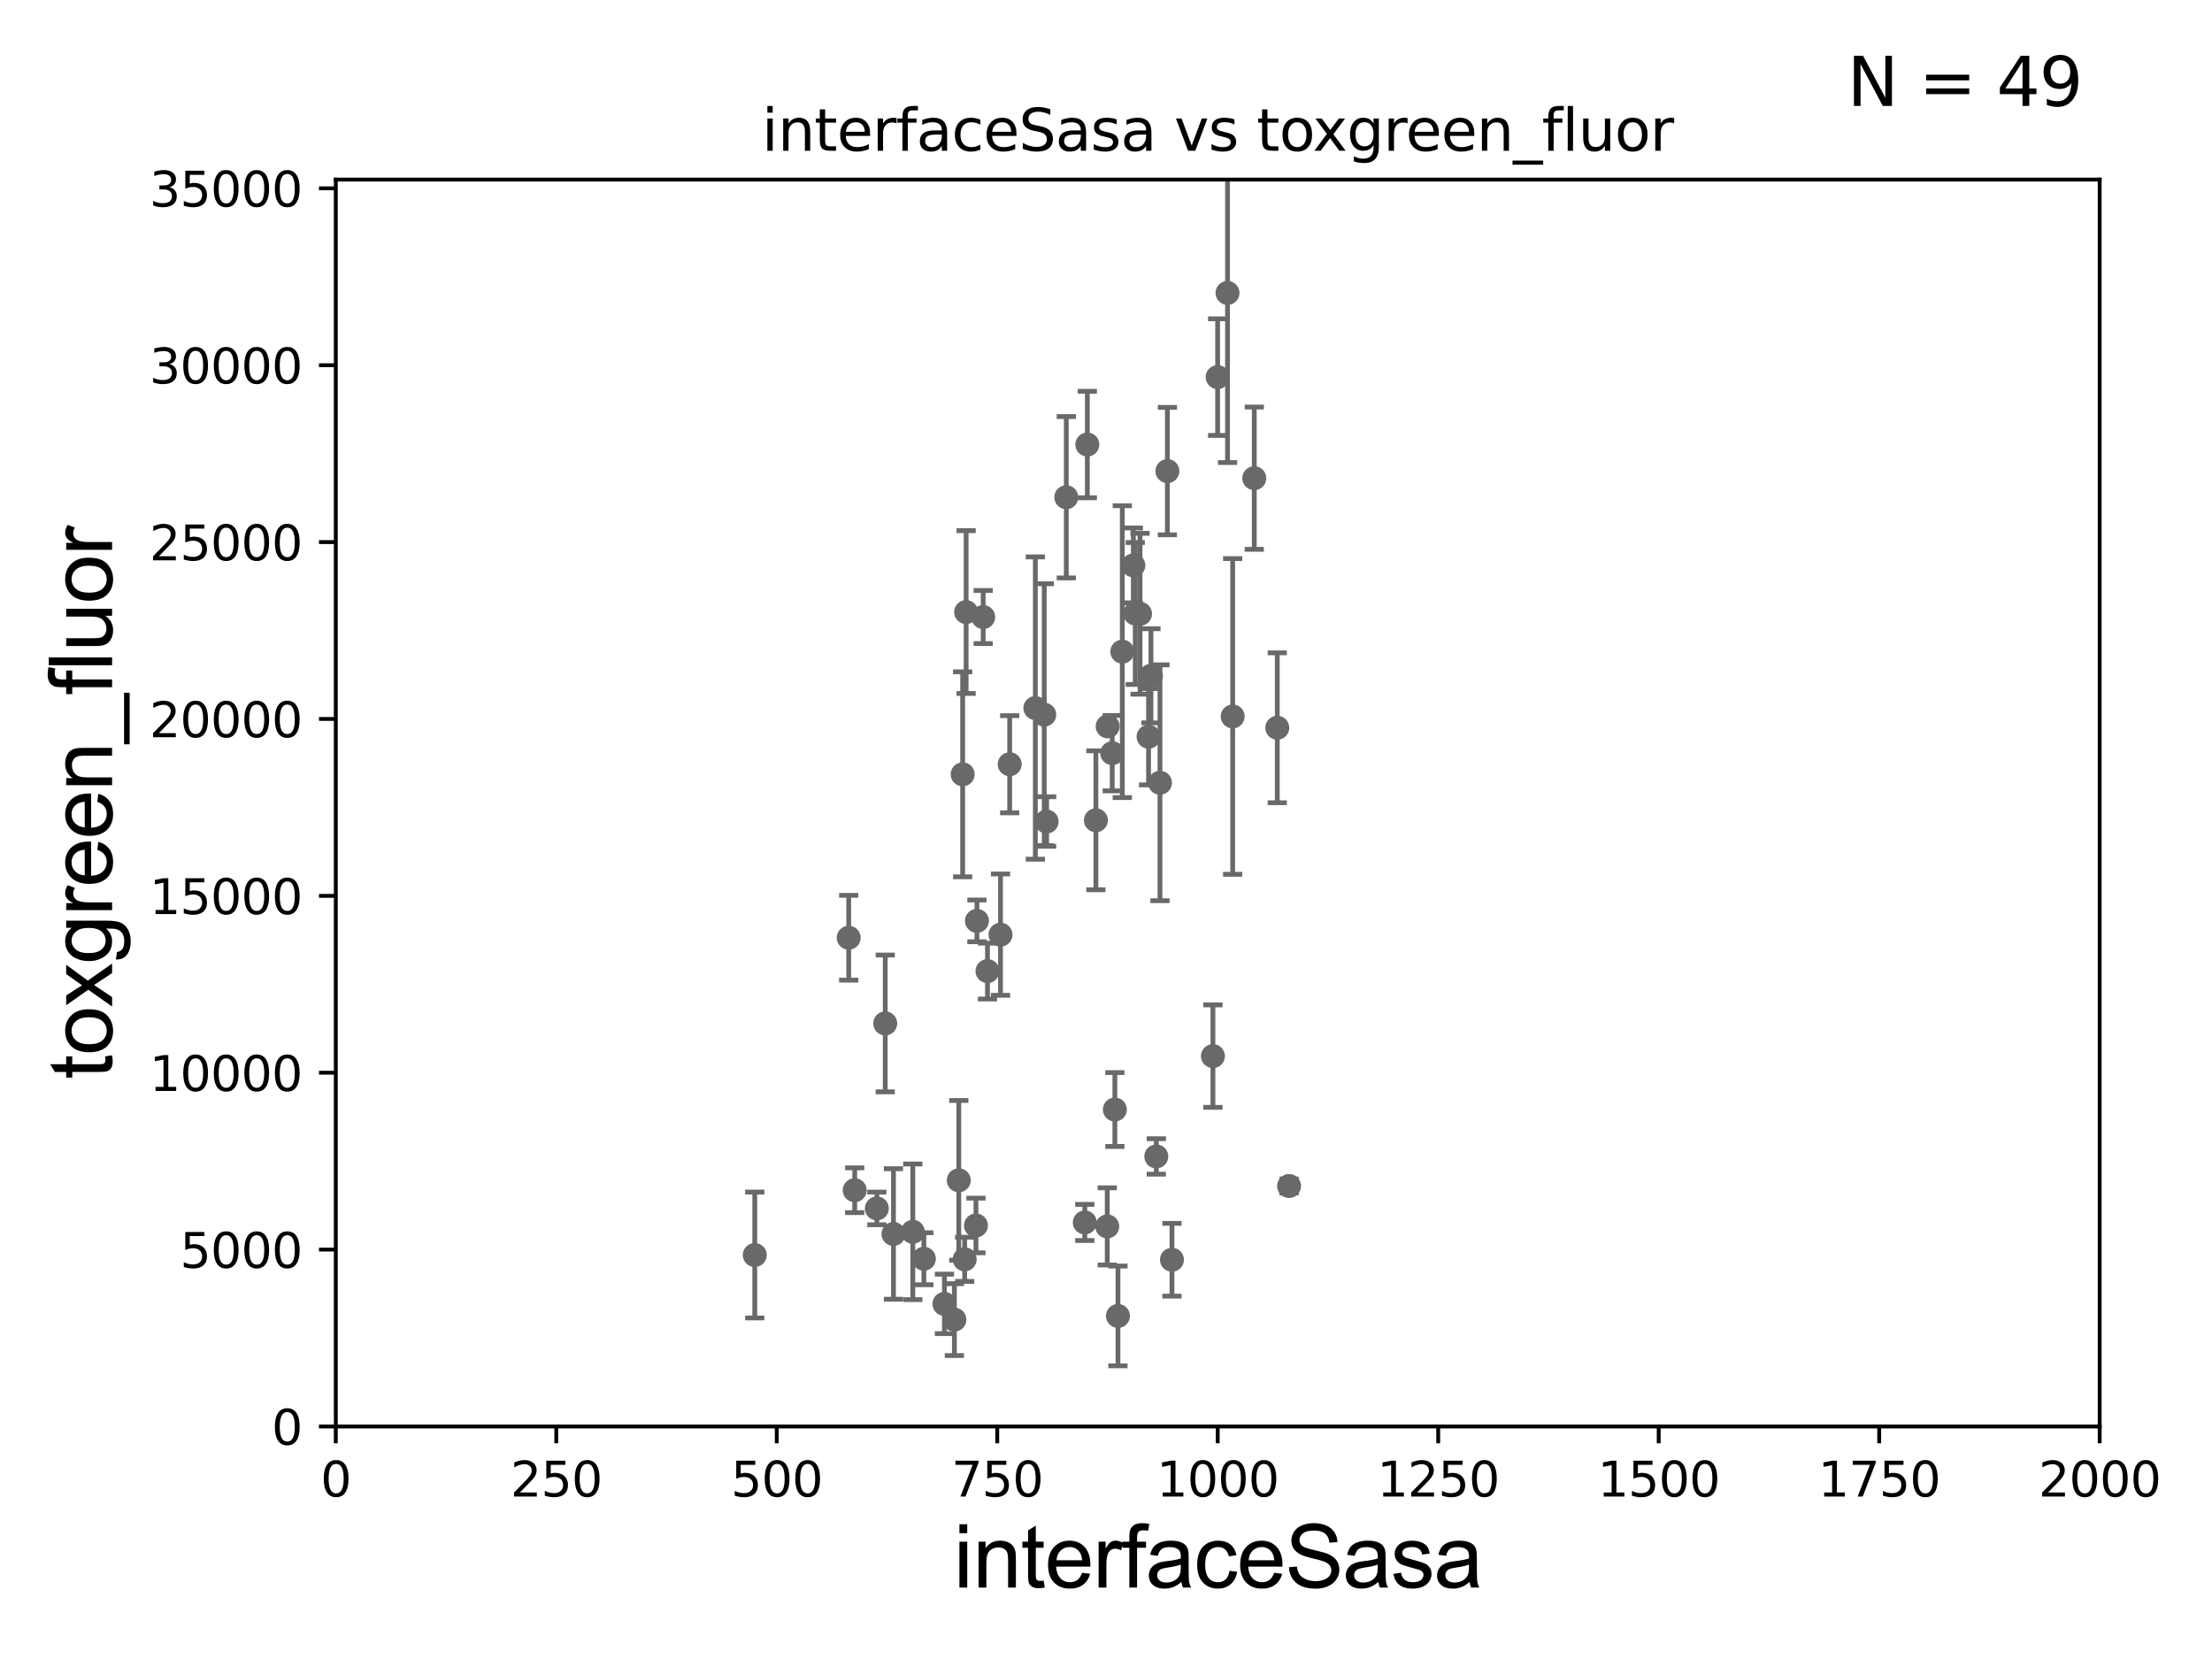 <?xml version="1.0" encoding="utf-8" standalone="no"?>
<!DOCTYPE svg PUBLIC "-//W3C//DTD SVG 1.1//EN"
  "http://www.w3.org/Graphics/SVG/1.1/DTD/svg11.dtd">
<svg xmlns:xlink="http://www.w3.org/1999/xlink" width="460.8pt" height="345.6pt" viewBox="0 0 460.8 345.6" xmlns="http://www.w3.org/2000/svg" version="1.1">
 <defs>
  <style type="text/css">*{stroke-linejoin: round; stroke-linecap: butt}</style>
 </defs>
 <g id="figure_1">
  <g id="patch_1">
   <path d="M 0 345.6 
L 460.8 345.6 
L 460.8 0 
L 0 0 
z
" style="fill: #ffffff"/>
  </g>
  <g id="axes_1">
   <g id="patch_2">
    <path d="M 69.95 297.16 
L 437.4 297.16 
L 437.4 37.411 
L 69.95 37.411 
z
" style="fill: #ffffff"/>
   </g>
   <g id="PathCollection_1">
    <defs>
     <path id="ma74be77ff9" d="M 0 1.118 
C 0.297 1.118 0.581 1 0.791 0.791 
C 1 0.581 1.118 0.297 1.118 0 
C 1.118 -0.297 1 -0.581 0.791 -0.791 
C 0.581 -1 0.297 -1.118 0 -1.118 
C -0.297 -1.118 -0.581 -1 -0.791 -0.791 
C -1 -0.581 -1.118 -0.297 -1.118 0 
C -1.118 0.297 -1 0.581 -0.791 0.791 
C -0.581 1 -0.297 1.118 0 1.118 
z
" style="stroke: #696969"/>
    </defs>
    <g clip-path="url(#pb8632f5c3e)">
     <use xlink:href="#ma74be77ff9" x="261.287" y="99.614" style="fill: #696969; stroke: #696969"/>
     <use xlink:href="#ma74be77ff9" x="190.156" y="256.609" style="fill: #696969; stroke: #696969"/>
     <use xlink:href="#ma74be77ff9" x="228.295" y="170.881" style="fill: #696969; stroke: #696969"/>
     <use xlink:href="#ma74be77ff9" x="230.66" y="255.483" style="fill: #696969; stroke: #696969"/>
     <use xlink:href="#ma74be77ff9" x="184.411" y="213.2" style="fill: #696969; stroke: #696969"/>
     <use xlink:href="#ma74be77ff9" x="210.336" y="159.204" style="fill: #696969; stroke: #696969"/>
     <use xlink:href="#ma74be77ff9" x="240.879" y="240.906" style="fill: #696969; stroke: #696969"/>
     <use xlink:href="#ma74be77ff9" x="244.14" y="262.429" style="fill: #696969; stroke: #696969"/>
     <use xlink:href="#ma74be77ff9" x="198.818" y="274.899" style="fill: #696969; stroke: #696969"/>
     <use xlink:href="#ma74be77ff9" x="176.801" y="195.348" style="fill: #696969; stroke: #696969"/>
     <use xlink:href="#ma74be77ff9" x="203.309" y="255.289" style="fill: #696969; stroke: #696969"/>
     <use xlink:href="#ma74be77ff9" x="201.262" y="127.504" style="fill: #696969; stroke: #696969"/>
     <use xlink:href="#ma74be77ff9" x="182.662" y="251.735" style="fill: #696969; stroke: #696969"/>
     <use xlink:href="#ma74be77ff9" x="200.959" y="262.34" style="fill: #696969; stroke: #696969"/>
     <use xlink:href="#ma74be77ff9" x="203.514" y="191.835" style="fill: #696969; stroke: #696969"/>
     <use xlink:href="#ma74be77ff9" x="192.456" y="262.218" style="fill: #696969; stroke: #696969"/>
     <use xlink:href="#ma74be77ff9" x="239.765" y="140.78" style="fill: #696969; stroke: #696969"/>
     <use xlink:href="#ma74be77ff9" x="222.128" y="103.583" style="fill: #696969; stroke: #696969"/>
     <use xlink:href="#ma74be77ff9" x="225.982" y="254.657" style="fill: #696969; stroke: #696969"/>
     <use xlink:href="#ma74be77ff9" x="196.742" y="271.623" style="fill: #696969; stroke: #696969"/>
     <use xlink:href="#ma74be77ff9" x="199.733" y="245.88" style="fill: #696969; stroke: #696969"/>
     <use xlink:href="#ma74be77ff9" x="178.052" y="247.946" style="fill: #696969; stroke: #696969"/>
     <use xlink:href="#ma74be77ff9" x="239.265" y="153.471" style="fill: #696969; stroke: #696969"/>
     <use xlink:href="#ma74be77ff9" x="186.125" y="257.057" style="fill: #696969; stroke: #696969"/>
     <use xlink:href="#ma74be77ff9" x="232.247" y="231.135" style="fill: #696969; stroke: #696969"/>
     <use xlink:href="#ma74be77ff9" x="231.696" y="156.897" style="fill: #696969; stroke: #696969"/>
     <use xlink:href="#ma74be77ff9" x="252.676" y="220.006" style="fill: #696969; stroke: #696969"/>
     <use xlink:href="#ma74be77ff9" x="237.491" y="127.858" style="fill: #696969; stroke: #696969"/>
     <use xlink:href="#ma74be77ff9" x="233.796" y="135.749" style="fill: #696969; stroke: #696969"/>
     <use xlink:href="#ma74be77ff9" x="255.716" y="61.025" style="fill: #696969; stroke: #696969"/>
     <use xlink:href="#ma74be77ff9" x="208.424" y="194.704" style="fill: #696969; stroke: #696969"/>
     <use xlink:href="#ma74be77ff9" x="241.643" y="163.062" style="fill: #696969; stroke: #696969"/>
     <use xlink:href="#ma74be77ff9" x="236.098" y="117.781" style="fill: #696969; stroke: #696969"/>
     <use xlink:href="#ma74be77ff9" x="253.655" y="78.559" style="fill: #696969; stroke: #696969"/>
     <use xlink:href="#ma74be77ff9" x="217.538" y="148.879" style="fill: #696969; stroke: #696969"/>
     <use xlink:href="#ma74be77ff9" x="205.71" y="202.296" style="fill: #696969; stroke: #696969"/>
     <use xlink:href="#ma74be77ff9" x="200.538" y="161.305" style="fill: #696969; stroke: #696969"/>
     <use xlink:href="#ma74be77ff9" x="236.499" y="127.804" style="fill: #696969; stroke: #696969"/>
     <use xlink:href="#ma74be77ff9" x="204.817" y="128.542" style="fill: #696969; stroke: #696969"/>
     <use xlink:href="#ma74be77ff9" x="243.19" y="98.139" style="fill: #696969; stroke: #696969"/>
     <use xlink:href="#ma74be77ff9" x="226.511" y="92.606" style="fill: #696969; stroke: #696969"/>
     <use xlink:href="#ma74be77ff9" x="268.535" y="247.067" style="fill: #696969; stroke: #696969"/>
     <use xlink:href="#ma74be77ff9" x="232.892" y="274.138" style="fill: #696969; stroke: #696969"/>
     <use xlink:href="#ma74be77ff9" x="215.684" y="147.5" style="fill: #696969; stroke: #696969"/>
     <use xlink:href="#ma74be77ff9" x="218.032" y="171.144" style="fill: #696969; stroke: #696969"/>
     <use xlink:href="#ma74be77ff9" x="266.08" y="151.608" style="fill: #696969; stroke: #696969"/>
     <use xlink:href="#ma74be77ff9" x="256.789" y="149.245" style="fill: #696969; stroke: #696969"/>
     <use xlink:href="#ma74be77ff9" x="230.746" y="151.31" style="fill: #696969; stroke: #696969"/>
     <use xlink:href="#ma74be77ff9" x="157.232" y="261.443" style="fill: #696969; stroke: #696969"/>
    </g>
   </g>
   <g id="matplotlib.axis_1">
    <g id="xtick_1">
     <g id="line2d_1">
      <defs>
       <path id="m53030570de" d="M 0 0 
L 0 3.5 
" style="stroke: #000000; stroke-width: 0.8"/>
      </defs>
      <g>
       <use xlink:href="#m53030570de" x="69.95" y="297.16" style="stroke: #000000; stroke-width: 0.8"/>
      </g>
     </g>
     <g id="text_1">
      <!-- 0 -->
      <g transform="translate(66.769 311.758)scale(0.1 -0.1)">
       <defs>
        <path id="DejaVuSans-30" d="M 2034 4250 
Q 1547 4250 1301 3770 
Q 1056 3291 1056 2328 
Q 1056 1369 1301 889 
Q 1547 409 2034 409 
Q 2525 409 2770 889 
Q 3016 1369 3016 2328 
Q 3016 3291 2770 3770 
Q 2525 4250 2034 4250 
z
M 2034 4750 
Q 2819 4750 3233 4129 
Q 3647 3509 3647 2328 
Q 3647 1150 3233 529 
Q 2819 -91 2034 -91 
Q 1250 -91 836 529 
Q 422 1150 422 2328 
Q 422 3509 836 4129 
Q 1250 4750 2034 4750 
z
" transform="scale(0.016)"/>
       </defs>
       <use xlink:href="#DejaVuSans-30"/>
      </g>
     </g>
    </g>
    <g id="xtick_2">
     <g id="line2d_2">
      <g>
       <use xlink:href="#m53030570de" x="115.881" y="297.16" style="stroke: #000000; stroke-width: 0.8"/>
      </g>
     </g>
     <g id="text_2">
      <!-- 250 -->
      <g transform="translate(106.338 311.758)scale(0.1 -0.1)">
       <defs>
        <path id="DejaVuSans-32" d="M 1228 531 
L 3431 531 
L 3431 0 
L 469 0 
L 469 531 
Q 828 903 1448 1529 
Q 2069 2156 2228 2338 
Q 2531 2678 2651 2914 
Q 2772 3150 2772 3378 
Q 2772 3750 2511 3984 
Q 2250 4219 1831 4219 
Q 1534 4219 1204 4116 
Q 875 4013 500 3803 
L 500 4441 
Q 881 4594 1212 4672 
Q 1544 4750 1819 4750 
Q 2544 4750 2975 4387 
Q 3406 4025 3406 3419 
Q 3406 3131 3298 2873 
Q 3191 2616 2906 2266 
Q 2828 2175 2409 1742 
Q 1991 1309 1228 531 
z
" transform="scale(0.016)"/>
        <path id="DejaVuSans-35" d="M 691 4666 
L 3169 4666 
L 3169 4134 
L 1269 4134 
L 1269 2991 
Q 1406 3038 1543 3061 
Q 1681 3084 1819 3084 
Q 2600 3084 3056 2656 
Q 3513 2228 3513 1497 
Q 3513 744 3044 326 
Q 2575 -91 1722 -91 
Q 1428 -91 1123 -41 
Q 819 9 494 109 
L 494 744 
Q 775 591 1075 516 
Q 1375 441 1709 441 
Q 2250 441 2565 725 
Q 2881 1009 2881 1497 
Q 2881 1984 2565 2268 
Q 2250 2553 1709 2553 
Q 1456 2553 1204 2497 
Q 953 2441 691 2322 
L 691 4666 
z
" transform="scale(0.016)"/>
       </defs>
       <use xlink:href="#DejaVuSans-32"/>
       <use xlink:href="#DejaVuSans-35" x="63.623"/>
       <use xlink:href="#DejaVuSans-30" x="127.246"/>
      </g>
     </g>
    </g>
    <g id="xtick_3">
     <g id="line2d_3">
      <g>
       <use xlink:href="#m53030570de" x="161.812" y="297.16" style="stroke: #000000; stroke-width: 0.8"/>
      </g>
     </g>
     <g id="text_3">
      <!-- 500 -->
      <g transform="translate(152.269 311.758)scale(0.1 -0.1)">
       <use xlink:href="#DejaVuSans-35"/>
       <use xlink:href="#DejaVuSans-30" x="63.623"/>
       <use xlink:href="#DejaVuSans-30" x="127.246"/>
      </g>
     </g>
    </g>
    <g id="xtick_4">
     <g id="line2d_4">
      <g>
       <use xlink:href="#m53030570de" x="207.744" y="297.16" style="stroke: #000000; stroke-width: 0.8"/>
      </g>
     </g>
     <g id="text_4">
      <!-- 750 -->
      <g transform="translate(198.2 311.758)scale(0.1 -0.1)">
       <defs>
        <path id="DejaVuSans-37" d="M 525 4666 
L 3525 4666 
L 3525 4397 
L 1831 0 
L 1172 0 
L 2766 4134 
L 525 4134 
L 525 4666 
z
" transform="scale(0.016)"/>
       </defs>
       <use xlink:href="#DejaVuSans-37"/>
       <use xlink:href="#DejaVuSans-35" x="63.623"/>
       <use xlink:href="#DejaVuSans-30" x="127.246"/>
      </g>
     </g>
    </g>
    <g id="xtick_5">
     <g id="line2d_5">
      <g>
       <use xlink:href="#m53030570de" x="253.675" y="297.16" style="stroke: #000000; stroke-width: 0.8"/>
      </g>
     </g>
     <g id="text_5">
      <!-- 1000 -->
      <g transform="translate(240.95 311.758)scale(0.1 -0.1)">
       <defs>
        <path id="DejaVuSans-31" d="M 794 531 
L 1825 531 
L 1825 4091 
L 703 3866 
L 703 4441 
L 1819 4666 
L 2450 4666 
L 2450 531 
L 3481 531 
L 3481 0 
L 794 0 
L 794 531 
z
" transform="scale(0.016)"/>
       </defs>
       <use xlink:href="#DejaVuSans-31"/>
       <use xlink:href="#DejaVuSans-30" x="63.623"/>
       <use xlink:href="#DejaVuSans-30" x="127.246"/>
       <use xlink:href="#DejaVuSans-30" x="190.869"/>
      </g>
     </g>
    </g>
    <g id="xtick_6">
     <g id="line2d_6">
      <g>
       <use xlink:href="#m53030570de" x="299.606" y="297.16" style="stroke: #000000; stroke-width: 0.8"/>
      </g>
     </g>
     <g id="text_6">
      <!-- 1250 -->
      <g transform="translate(286.881 311.758)scale(0.1 -0.1)">
       <use xlink:href="#DejaVuSans-31"/>
       <use xlink:href="#DejaVuSans-32" x="63.623"/>
       <use xlink:href="#DejaVuSans-35" x="127.246"/>
       <use xlink:href="#DejaVuSans-30" x="190.869"/>
      </g>
     </g>
    </g>
    <g id="xtick_7">
     <g id="line2d_7">
      <g>
       <use xlink:href="#m53030570de" x="345.538" y="297.16" style="stroke: #000000; stroke-width: 0.8"/>
      </g>
     </g>
     <g id="text_7">
      <!-- 1500 -->
      <g transform="translate(332.812 311.758)scale(0.1 -0.1)">
       <use xlink:href="#DejaVuSans-31"/>
       <use xlink:href="#DejaVuSans-35" x="63.623"/>
       <use xlink:href="#DejaVuSans-30" x="127.246"/>
       <use xlink:href="#DejaVuSans-30" x="190.869"/>
      </g>
     </g>
    </g>
    <g id="xtick_8">
     <g id="line2d_8">
      <g>
       <use xlink:href="#m53030570de" x="391.469" y="297.16" style="stroke: #000000; stroke-width: 0.8"/>
      </g>
     </g>
     <g id="text_8">
      <!-- 1750 -->
      <g transform="translate(378.744 311.758)scale(0.1 -0.1)">
       <use xlink:href="#DejaVuSans-31"/>
       <use xlink:href="#DejaVuSans-37" x="63.623"/>
       <use xlink:href="#DejaVuSans-35" x="127.246"/>
       <use xlink:href="#DejaVuSans-30" x="190.869"/>
      </g>
     </g>
    </g>
    <g id="xtick_9">
     <g id="line2d_9">
      <g>
       <use xlink:href="#m53030570de" x="437.4" y="297.16" style="stroke: #000000; stroke-width: 0.8"/>
      </g>
     </g>
     <g id="text_9">
      <!-- 2000 -->
      <g transform="translate(424.675 311.758)scale(0.1 -0.1)">
       <use xlink:href="#DejaVuSans-32"/>
       <use xlink:href="#DejaVuSans-30" x="63.623"/>
       <use xlink:href="#DejaVuSans-30" x="127.246"/>
       <use xlink:href="#DejaVuSans-30" x="190.869"/>
      </g>
     </g>
    </g>
    <g id="text_10">
     <!-- interfaceSasa -->
     <g transform="translate(198.646 330.722)scale(0.18 -0.18)">
      <defs>
       <path id="ArialMT-69" d="M 425 3934 
L 425 4581 
L 988 4581 
L 988 3934 
L 425 3934 
z
M 425 0 
L 425 3319 
L 988 3319 
L 988 0 
L 425 0 
z
" transform="scale(0.016)"/>
       <path id="ArialMT-6e" d="M 422 0 
L 422 3319 
L 928 3319 
L 928 2847 
Q 1294 3394 1984 3394 
Q 2284 3394 2536 3286 
Q 2788 3178 2913 3003 
Q 3038 2828 3088 2588 
Q 3119 2431 3119 2041 
L 3119 0 
L 2556 0 
L 2556 2019 
Q 2556 2363 2490 2533 
Q 2425 2703 2258 2804 
Q 2091 2906 1866 2906 
Q 1506 2906 1245 2678 
Q 984 2450 984 1813 
L 984 0 
L 422 0 
z
" transform="scale(0.016)"/>
       <path id="ArialMT-74" d="M 1650 503 
L 1731 6 
Q 1494 -44 1306 -44 
Q 1000 -44 831 53 
Q 663 150 594 308 
Q 525 466 525 972 
L 525 2881 
L 113 2881 
L 113 3319 
L 525 3319 
L 525 4141 
L 1084 4478 
L 1084 3319 
L 1650 3319 
L 1650 2881 
L 1084 2881 
L 1084 941 
Q 1084 700 1114 631 
Q 1144 563 1211 522 
Q 1278 481 1403 481 
Q 1497 481 1650 503 
z
" transform="scale(0.016)"/>
       <path id="ArialMT-65" d="M 2694 1069 
L 3275 997 
Q 3138 488 2766 206 
Q 2394 -75 1816 -75 
Q 1088 -75 661 373 
Q 234 822 234 1631 
Q 234 2469 665 2931 
Q 1097 3394 1784 3394 
Q 2450 3394 2872 2941 
Q 3294 2488 3294 1666 
Q 3294 1616 3291 1516 
L 816 1516 
Q 847 969 1125 678 
Q 1403 388 1819 388 
Q 2128 388 2347 550 
Q 2566 713 2694 1069 
z
M 847 1978 
L 2700 1978 
Q 2663 2397 2488 2606 
Q 2219 2931 1791 2931 
Q 1403 2931 1139 2672 
Q 875 2413 847 1978 
z
" transform="scale(0.016)"/>
       <path id="ArialMT-72" d="M 416 0 
L 416 3319 
L 922 3319 
L 922 2816 
Q 1116 3169 1280 3281 
Q 1444 3394 1641 3394 
Q 1925 3394 2219 3213 
L 2025 2691 
Q 1819 2813 1613 2813 
Q 1428 2813 1281 2702 
Q 1134 2591 1072 2394 
Q 978 2094 978 1738 
L 978 0 
L 416 0 
z
" transform="scale(0.016)"/>
       <path id="ArialMT-66" d="M 556 0 
L 556 2881 
L 59 2881 
L 59 3319 
L 556 3319 
L 556 3672 
Q 556 4006 616 4169 
Q 697 4388 901 4523 
Q 1106 4659 1475 4659 
Q 1713 4659 2000 4603 
L 1916 4113 
Q 1741 4144 1584 4144 
Q 1328 4144 1222 4034 
Q 1116 3925 1116 3625 
L 1116 3319 
L 1763 3319 
L 1763 2881 
L 1116 2881 
L 1116 0 
L 556 0 
z
" transform="scale(0.016)"/>
       <path id="ArialMT-61" d="M 2588 409 
Q 2275 144 1986 34 
Q 1697 -75 1366 -75 
Q 819 -75 525 192 
Q 231 459 231 875 
Q 231 1119 342 1320 
Q 453 1522 633 1644 
Q 813 1766 1038 1828 
Q 1203 1872 1538 1913 
Q 2219 1994 2541 2106 
Q 2544 2222 2544 2253 
Q 2544 2597 2384 2738 
Q 2169 2928 1744 2928 
Q 1347 2928 1158 2789 
Q 969 2650 878 2297 
L 328 2372 
Q 403 2725 575 2942 
Q 747 3159 1072 3276 
Q 1397 3394 1825 3394 
Q 2250 3394 2515 3294 
Q 2781 3194 2906 3042 
Q 3031 2891 3081 2659 
Q 3109 2516 3109 2141 
L 3109 1391 
Q 3109 606 3145 398 
Q 3181 191 3288 0 
L 2700 0 
Q 2613 175 2588 409 
z
M 2541 1666 
Q 2234 1541 1622 1453 
Q 1275 1403 1131 1340 
Q 988 1278 909 1158 
Q 831 1038 831 891 
Q 831 666 1001 516 
Q 1172 366 1500 366 
Q 1825 366 2078 508 
Q 2331 650 2450 897 
Q 2541 1088 2541 1459 
L 2541 1666 
z
" transform="scale(0.016)"/>
       <path id="ArialMT-63" d="M 2588 1216 
L 3141 1144 
Q 3050 572 2676 248 
Q 2303 -75 1759 -75 
Q 1078 -75 664 370 
Q 250 816 250 1647 
Q 250 2184 428 2587 
Q 606 2991 970 3192 
Q 1334 3394 1763 3394 
Q 2303 3394 2647 3120 
Q 2991 2847 3088 2344 
L 2541 2259 
Q 2463 2594 2264 2762 
Q 2066 2931 1784 2931 
Q 1359 2931 1093 2626 
Q 828 2322 828 1663 
Q 828 994 1084 691 
Q 1341 388 1753 388 
Q 2084 388 2306 591 
Q 2528 794 2588 1216 
z
" transform="scale(0.016)"/>
       <path id="ArialMT-53" d="M 288 1472 
L 859 1522 
Q 900 1178 1048 958 
Q 1197 738 1509 602 
Q 1822 466 2213 466 
Q 2559 466 2825 569 
Q 3091 672 3220 851 
Q 3350 1031 3350 1244 
Q 3350 1459 3225 1620 
Q 3100 1781 2813 1891 
Q 2628 1963 1997 2114 
Q 1366 2266 1113 2400 
Q 784 2572 623 2826 
Q 463 3081 463 3397 
Q 463 3744 659 4045 
Q 856 4347 1234 4503 
Q 1613 4659 2075 4659 
Q 2584 4659 2973 4495 
Q 3363 4331 3572 4012 
Q 3781 3694 3797 3291 
L 3216 3247 
Q 3169 3681 2898 3903 
Q 2628 4125 2100 4125 
Q 1550 4125 1298 3923 
Q 1047 3722 1047 3438 
Q 1047 3191 1225 3031 
Q 1400 2872 2139 2705 
Q 2878 2538 3153 2413 
Q 3553 2228 3743 1945 
Q 3934 1663 3934 1294 
Q 3934 928 3725 604 
Q 3516 281 3123 101 
Q 2731 -78 2241 -78 
Q 1619 -78 1198 103 
Q 778 284 539 648 
Q 300 1013 288 1472 
z
" transform="scale(0.016)"/>
       <path id="ArialMT-73" d="M 197 991 
L 753 1078 
Q 800 744 1014 566 
Q 1228 388 1613 388 
Q 2000 388 2187 545 
Q 2375 703 2375 916 
Q 2375 1106 2209 1216 
Q 2094 1291 1634 1406 
Q 1016 1563 777 1677 
Q 538 1791 414 1992 
Q 291 2194 291 2438 
Q 291 2659 392 2848 
Q 494 3038 669 3163 
Q 800 3259 1026 3326 
Q 1253 3394 1513 3394 
Q 1903 3394 2198 3281 
Q 2494 3169 2634 2976 
Q 2775 2784 2828 2463 
L 2278 2388 
Q 2241 2644 2061 2787 
Q 1881 2931 1553 2931 
Q 1166 2931 1000 2803 
Q 834 2675 834 2503 
Q 834 2394 903 2306 
Q 972 2216 1119 2156 
Q 1203 2125 1616 2013 
Q 2213 1853 2448 1751 
Q 2684 1650 2818 1456 
Q 2953 1263 2953 975 
Q 2953 694 2789 445 
Q 2625 197 2315 61 
Q 2006 -75 1616 -75 
Q 969 -75 630 194 
Q 291 463 197 991 
z
" transform="scale(0.016)"/>
      </defs>
      <use xlink:href="#ArialMT-69"/>
      <use xlink:href="#ArialMT-6e" x="22.217"/>
      <use xlink:href="#ArialMT-74" x="77.832"/>
      <use xlink:href="#ArialMT-65" x="105.615"/>
      <use xlink:href="#ArialMT-72" x="161.23"/>
      <use xlink:href="#ArialMT-66" x="194.531"/>
      <use xlink:href="#ArialMT-61" x="222.314"/>
      <use xlink:href="#ArialMT-63" x="277.93"/>
      <use xlink:href="#ArialMT-65" x="327.93"/>
      <use xlink:href="#ArialMT-53" x="383.545"/>
      <use xlink:href="#ArialMT-61" x="450.244"/>
      <use xlink:href="#ArialMT-73" x="505.859"/>
      <use xlink:href="#ArialMT-61" x="555.859"/>
     </g>
    </g>
   </g>
   <g id="matplotlib.axis_2">
    <g id="ytick_1">
     <g id="line2d_10">
      <defs>
       <path id="m8cdfbe70b9" d="M 0 0 
L -3.5 0 
" style="stroke: #000000; stroke-width: 0.8"/>
      </defs>
      <g>
       <use xlink:href="#m8cdfbe70b9" x="69.95" y="297.16" style="stroke: #000000; stroke-width: 0.8"/>
      </g>
     </g>
     <g id="text_11">
      <!-- 0 -->
      <g transform="translate(56.587 300.959)scale(0.1 -0.1)">
       <use xlink:href="#DejaVuSans-30"/>
      </g>
     </g>
    </g>
    <g id="ytick_2">
     <g id="line2d_11">
      <g>
       <use xlink:href="#m8cdfbe70b9" x="69.95" y="260.313" style="stroke: #000000; stroke-width: 0.8"/>
      </g>
     </g>
     <g id="text_12">
      <!-- 5000 -->
      <g transform="translate(37.5 264.112)scale(0.1 -0.1)">
       <use xlink:href="#DejaVuSans-35"/>
       <use xlink:href="#DejaVuSans-30" x="63.623"/>
       <use xlink:href="#DejaVuSans-30" x="127.246"/>
       <use xlink:href="#DejaVuSans-30" x="190.869"/>
      </g>
     </g>
    </g>
    <g id="ytick_3">
     <g id="line2d_12">
      <g>
       <use xlink:href="#m8cdfbe70b9" x="69.95" y="223.467" style="stroke: #000000; stroke-width: 0.8"/>
      </g>
     </g>
     <g id="text_13">
      <!-- 10000 -->
      <g transform="translate(31.137 227.266)scale(0.1 -0.1)">
       <use xlink:href="#DejaVuSans-31"/>
       <use xlink:href="#DejaVuSans-30" x="63.623"/>
       <use xlink:href="#DejaVuSans-30" x="127.246"/>
       <use xlink:href="#DejaVuSans-30" x="190.869"/>
       <use xlink:href="#DejaVuSans-30" x="254.492"/>
      </g>
     </g>
    </g>
    <g id="ytick_4">
     <g id="line2d_13">
      <g>
       <use xlink:href="#m8cdfbe70b9" x="69.95" y="186.62" style="stroke: #000000; stroke-width: 0.8"/>
      </g>
     </g>
     <g id="text_14">
      <!-- 15000 -->
      <g transform="translate(31.137 190.419)scale(0.1 -0.1)">
       <use xlink:href="#DejaVuSans-31"/>
       <use xlink:href="#DejaVuSans-35" x="63.623"/>
       <use xlink:href="#DejaVuSans-30" x="127.246"/>
       <use xlink:href="#DejaVuSans-30" x="190.869"/>
       <use xlink:href="#DejaVuSans-30" x="254.492"/>
      </g>
     </g>
    </g>
    <g id="ytick_5">
     <g id="line2d_14">
      <g>
       <use xlink:href="#m8cdfbe70b9" x="69.95" y="149.773" style="stroke: #000000; stroke-width: 0.8"/>
      </g>
     </g>
     <g id="text_15">
      <!-- 20000 -->
      <g transform="translate(31.137 153.572)scale(0.1 -0.1)">
       <use xlink:href="#DejaVuSans-32"/>
       <use xlink:href="#DejaVuSans-30" x="63.623"/>
       <use xlink:href="#DejaVuSans-30" x="127.246"/>
       <use xlink:href="#DejaVuSans-30" x="190.869"/>
       <use xlink:href="#DejaVuSans-30" x="254.492"/>
      </g>
     </g>
    </g>
    <g id="ytick_6">
     <g id="line2d_15">
      <g>
       <use xlink:href="#m8cdfbe70b9" x="69.95" y="112.926" style="stroke: #000000; stroke-width: 0.8"/>
      </g>
     </g>
     <g id="text_16">
      <!-- 25000 -->
      <g transform="translate(31.137 116.726)scale(0.1 -0.1)">
       <use xlink:href="#DejaVuSans-32"/>
       <use xlink:href="#DejaVuSans-35" x="63.623"/>
       <use xlink:href="#DejaVuSans-30" x="127.246"/>
       <use xlink:href="#DejaVuSans-30" x="190.869"/>
       <use xlink:href="#DejaVuSans-30" x="254.492"/>
      </g>
     </g>
    </g>
    <g id="ytick_7">
     <g id="line2d_16">
      <g>
       <use xlink:href="#m8cdfbe70b9" x="69.95" y="76.08" style="stroke: #000000; stroke-width: 0.8"/>
      </g>
     </g>
     <g id="text_17">
      <!-- 30000 -->
      <g transform="translate(31.137 79.879)scale(0.1 -0.1)">
       <defs>
        <path id="DejaVuSans-33" d="M 2597 2516 
Q 3050 2419 3304 2112 
Q 3559 1806 3559 1356 
Q 3559 666 3084 287 
Q 2609 -91 1734 -91 
Q 1441 -91 1130 -33 
Q 819 25 488 141 
L 488 750 
Q 750 597 1062 519 
Q 1375 441 1716 441 
Q 2309 441 2620 675 
Q 2931 909 2931 1356 
Q 2931 1769 2642 2001 
Q 2353 2234 1838 2234 
L 1294 2234 
L 1294 2753 
L 1863 2753 
Q 2328 2753 2575 2939 
Q 2822 3125 2822 3475 
Q 2822 3834 2567 4026 
Q 2313 4219 1838 4219 
Q 1578 4219 1281 4162 
Q 984 4106 628 3988 
L 628 4550 
Q 988 4650 1302 4700 
Q 1616 4750 1894 4750 
Q 2613 4750 3031 4423 
Q 3450 4097 3450 3541 
Q 3450 3153 3228 2886 
Q 3006 2619 2597 2516 
z
" transform="scale(0.016)"/>
       </defs>
       <use xlink:href="#DejaVuSans-33"/>
       <use xlink:href="#DejaVuSans-30" x="63.623"/>
       <use xlink:href="#DejaVuSans-30" x="127.246"/>
       <use xlink:href="#DejaVuSans-30" x="190.869"/>
       <use xlink:href="#DejaVuSans-30" x="254.492"/>
      </g>
     </g>
    </g>
    <g id="ytick_8">
     <g id="line2d_17">
      <g>
       <use xlink:href="#m8cdfbe70b9" x="69.95" y="39.233" style="stroke: #000000; stroke-width: 0.8"/>
      </g>
     </g>
     <g id="text_18">
      <!-- 35000 -->
      <g transform="translate(31.137 43.032)scale(0.1 -0.1)">
       <use xlink:href="#DejaVuSans-33"/>
       <use xlink:href="#DejaVuSans-35" x="63.623"/>
       <use xlink:href="#DejaVuSans-30" x="127.246"/>
       <use xlink:href="#DejaVuSans-30" x="190.869"/>
       <use xlink:href="#DejaVuSans-30" x="254.492"/>
      </g>
     </g>
    </g>
    <g id="text_19">
     <!-- toxgreen_fluor -->
     <g transform="translate(23.349 224.818)rotate(-90)scale(0.18 -0.18)">
      <defs>
       <path id="ArialMT-6f" d="M 213 1659 
Q 213 2581 725 3025 
Q 1153 3394 1769 3394 
Q 2453 3394 2887 2945 
Q 3322 2497 3322 1706 
Q 3322 1066 3130 698 
Q 2938 331 2570 128 
Q 2203 -75 1769 -75 
Q 1072 -75 642 372 
Q 213 819 213 1659 
z
M 791 1659 
Q 791 1022 1069 705 
Q 1347 388 1769 388 
Q 2188 388 2466 706 
Q 2744 1025 2744 1678 
Q 2744 2294 2464 2611 
Q 2184 2928 1769 2928 
Q 1347 2928 1069 2612 
Q 791 2297 791 1659 
z
" transform="scale(0.016)"/>
       <path id="ArialMT-78" d="M 47 0 
L 1259 1725 
L 138 3319 
L 841 3319 
L 1350 2541 
Q 1494 2319 1581 2169 
Q 1719 2375 1834 2534 
L 2394 3319 
L 3066 3319 
L 1919 1756 
L 3153 0 
L 2463 0 
L 1781 1031 
L 1600 1309 
L 728 0 
L 47 0 
z
" transform="scale(0.016)"/>
       <path id="ArialMT-67" d="M 319 -275 
L 866 -356 
Q 900 -609 1056 -725 
Q 1266 -881 1628 -881 
Q 2019 -881 2231 -725 
Q 2444 -569 2519 -288 
Q 2563 -116 2559 434 
Q 2191 0 1641 0 
Q 956 0 581 494 
Q 206 988 206 1678 
Q 206 2153 378 2554 
Q 550 2956 876 3175 
Q 1203 3394 1644 3394 
Q 2231 3394 2613 2919 
L 2613 3319 
L 3131 3319 
L 3131 450 
Q 3131 -325 2973 -648 
Q 2816 -972 2473 -1159 
Q 2131 -1347 1631 -1347 
Q 1038 -1347 672 -1080 
Q 306 -813 319 -275 
z
M 784 1719 
Q 784 1066 1043 766 
Q 1303 466 1694 466 
Q 2081 466 2343 764 
Q 2606 1063 2606 1700 
Q 2606 2309 2336 2618 
Q 2066 2928 1684 2928 
Q 1309 2928 1046 2623 
Q 784 2319 784 1719 
z
" transform="scale(0.016)"/>
       <path id="ArialMT-5f" d="M -97 -1272 
L -97 -866 
L 3631 -866 
L 3631 -1272 
L -97 -1272 
z
" transform="scale(0.016)"/>
       <path id="ArialMT-6c" d="M 409 0 
L 409 4581 
L 972 4581 
L 972 0 
L 409 0 
z
" transform="scale(0.016)"/>
       <path id="ArialMT-75" d="M 2597 0 
L 2597 488 
Q 2209 -75 1544 -75 
Q 1250 -75 995 37 
Q 741 150 617 320 
Q 494 491 444 738 
Q 409 903 409 1263 
L 409 3319 
L 972 3319 
L 972 1478 
Q 972 1038 1006 884 
Q 1059 663 1231 536 
Q 1403 409 1656 409 
Q 1909 409 2131 539 
Q 2353 669 2445 892 
Q 2538 1116 2538 1541 
L 2538 3319 
L 3100 3319 
L 3100 0 
L 2597 0 
z
" transform="scale(0.016)"/>
      </defs>
      <use xlink:href="#ArialMT-74"/>
      <use xlink:href="#ArialMT-6f" x="27.783"/>
      <use xlink:href="#ArialMT-78" x="83.398"/>
      <use xlink:href="#ArialMT-67" x="133.398"/>
      <use xlink:href="#ArialMT-72" x="189.014"/>
      <use xlink:href="#ArialMT-65" x="222.314"/>
      <use xlink:href="#ArialMT-65" x="277.93"/>
      <use xlink:href="#ArialMT-6e" x="333.545"/>
      <use xlink:href="#ArialMT-5f" x="389.16"/>
      <use xlink:href="#ArialMT-66" x="444.775"/>
      <use xlink:href="#ArialMT-6c" x="472.559"/>
      <use xlink:href="#ArialMT-75" x="494.775"/>
      <use xlink:href="#ArialMT-6f" x="550.391"/>
      <use xlink:href="#ArialMT-72" x="606.006"/>
     </g>
    </g>
   </g>
   <g id="LineCollection_1">
    <path d="M 261.287 114.436 
L 261.287 84.791 
" clip-path="url(#pb8632f5c3e)" style="fill: none; stroke: #696969"/>
    <path d="M 190.156 270.739 
L 190.156 242.478 
" clip-path="url(#pb8632f5c3e)" style="fill: none; stroke: #696969"/>
    <path d="M 228.295 185.354 
L 228.295 156.408 
" clip-path="url(#pb8632f5c3e)" style="fill: none; stroke: #696969"/>
    <path d="M 230.66 263.524 
L 230.66 247.443 
" clip-path="url(#pb8632f5c3e)" style="fill: none; stroke: #696969"/>
    <path d="M 184.411 227.45 
L 184.411 198.95 
" clip-path="url(#pb8632f5c3e)" style="fill: none; stroke: #696969"/>
    <path d="M 210.336 169.327 
L 210.336 149.081 
" clip-path="url(#pb8632f5c3e)" style="fill: none; stroke: #696969"/>
    <path d="M 240.879 244.596 
L 240.879 237.215 
" clip-path="url(#pb8632f5c3e)" style="fill: none; stroke: #696969"/>
    <path d="M 244.14 270.011 
L 244.14 254.847 
" clip-path="url(#pb8632f5c3e)" style="fill: none; stroke: #696969"/>
    <path d="M 198.818 282.387 
L 198.818 267.411 
" clip-path="url(#pb8632f5c3e)" style="fill: none; stroke: #696969"/>
    <path d="M 176.801 204.179 
L 176.801 186.517 
" clip-path="url(#pb8632f5c3e)" style="fill: none; stroke: #696969"/>
    <path d="M 203.309 260.981 
L 203.309 249.597 
" clip-path="url(#pb8632f5c3e)" style="fill: none; stroke: #696969"/>
    <path d="M 201.262 144.466 
L 201.262 110.543 
" clip-path="url(#pb8632f5c3e)" style="fill: none; stroke: #696969"/>
    <path d="M 182.662 255.138 
L 182.662 248.331 
" clip-path="url(#pb8632f5c3e)" style="fill: none; stroke: #696969"/>
    <path d="M 200.959 266.944 
L 200.959 257.736 
" clip-path="url(#pb8632f5c3e)" style="fill: none; stroke: #696969"/>
    <path d="M 203.514 196.186 
L 203.514 187.485 
" clip-path="url(#pb8632f5c3e)" style="fill: none; stroke: #696969"/>
    <path d="M 192.456 267.638 
L 192.456 256.798 
" clip-path="url(#pb8632f5c3e)" style="fill: none; stroke: #696969"/>
    <path d="M 239.765 150.586 
L 239.765 130.974 
" clip-path="url(#pb8632f5c3e)" style="fill: none; stroke: #696969"/>
    <path d="M 222.128 120.391 
L 222.128 86.776 
" clip-path="url(#pb8632f5c3e)" style="fill: none; stroke: #696969"/>
    <path d="M 225.982 258.418 
L 225.982 250.896 
" clip-path="url(#pb8632f5c3e)" style="fill: none; stroke: #696969"/>
    <path d="M 196.742 277.811 
L 196.742 265.434 
" clip-path="url(#pb8632f5c3e)" style="fill: none; stroke: #696969"/>
    <path d="M 199.733 262.514 
L 199.733 229.247 
" clip-path="url(#pb8632f5c3e)" style="fill: none; stroke: #696969"/>
    <path d="M 178.052 252.608 
L 178.052 243.283 
" clip-path="url(#pb8632f5c3e)" style="fill: none; stroke: #696969"/>
    <path d="M 239.265 163.505 
L 239.265 143.438 
" clip-path="url(#pb8632f5c3e)" style="fill: none; stroke: #696969"/>
    <path d="M 186.125 270.652 
L 186.125 243.461 
" clip-path="url(#pb8632f5c3e)" style="fill: none; stroke: #696969"/>
    <path d="M 232.247 238.83 
L 232.247 223.44 
" clip-path="url(#pb8632f5c3e)" style="fill: none; stroke: #696969"/>
    <path d="M 231.696 164.75 
L 231.696 149.044 
" clip-path="url(#pb8632f5c3e)" style="fill: none; stroke: #696969"/>
    <path d="M 252.676 230.674 
L 252.676 209.338 
" clip-path="url(#pb8632f5c3e)" style="fill: none; stroke: #696969"/>
    <path d="M 237.491 144.611 
L 237.491 111.105 
" clip-path="url(#pb8632f5c3e)" style="fill: none; stroke: #696969"/>
    <path d="M 233.796 166.151 
L 233.796 105.348 
" clip-path="url(#pb8632f5c3e)" style="fill: none; stroke: #696969"/>
    <path d="M 255.716 96.355 
L 255.716 25.695 
" clip-path="url(#pb8632f5c3e)" style="fill: none; stroke: #696969"/>
    <path d="M 208.424 207.343 
L 208.424 182.066 
" clip-path="url(#pb8632f5c3e)" style="fill: none; stroke: #696969"/>
    <path d="M 241.643 187.628 
L 241.643 138.496 
" clip-path="url(#pb8632f5c3e)" style="fill: none; stroke: #696969"/>
    <path d="M 236.098 125.583 
L 236.098 109.98 
" clip-path="url(#pb8632f5c3e)" style="fill: none; stroke: #696969"/>
    <path d="M 253.655 90.71 
L 253.655 66.407 
" clip-path="url(#pb8632f5c3e)" style="fill: none; stroke: #696969"/>
    <path d="M 217.538 176.148 
L 217.538 121.61 
" clip-path="url(#pb8632f5c3e)" style="fill: none; stroke: #696969"/>
    <path d="M 205.71 208.116 
L 205.71 196.477 
" clip-path="url(#pb8632f5c3e)" style="fill: none; stroke: #696969"/>
    <path d="M 200.538 182.658 
L 200.538 139.952 
" clip-path="url(#pb8632f5c3e)" style="fill: none; stroke: #696969"/>
    <path d="M 236.499 142.585 
L 236.499 113.023 
" clip-path="url(#pb8632f5c3e)" style="fill: none; stroke: #696969"/>
    <path d="M 204.817 134.072 
L 204.817 123.012 
" clip-path="url(#pb8632f5c3e)" style="fill: none; stroke: #696969"/>
    <path d="M 243.19 111.411 
L 243.19 84.868 
" clip-path="url(#pb8632f5c3e)" style="fill: none; stroke: #696969"/>
    <path d="M 226.511 103.699 
L 226.511 81.513 
" clip-path="url(#pb8632f5c3e)" style="fill: none; stroke: #696969"/>
    <path d="M 268.535 248.52 
L 268.535 245.614 
" clip-path="url(#pb8632f5c3e)" style="fill: none; stroke: #696969"/>
    <path d="M 232.892 284.537 
L 232.892 263.738 
" clip-path="url(#pb8632f5c3e)" style="fill: none; stroke: #696969"/>
    <path d="M 215.684 178.987 
L 215.684 116.012 
" clip-path="url(#pb8632f5c3e)" style="fill: none; stroke: #696969"/>
    <path d="M 218.032 176.306 
L 218.032 165.982 
" clip-path="url(#pb8632f5c3e)" style="fill: none; stroke: #696969"/>
    <path d="M 266.08 167.218 
L 266.08 135.999 
" clip-path="url(#pb8632f5c3e)" style="fill: none; stroke: #696969"/>
    <path d="M 256.789 182.133 
L 256.789 116.358 
" clip-path="url(#pb8632f5c3e)" style="fill: none; stroke: #696969"/>
    <path d="M 230.746 151.813 
L 230.746 150.807 
" clip-path="url(#pb8632f5c3e)" style="fill: none; stroke: #696969"/>
    <path d="M 157.232 274.558 
L 157.232 248.328 
" clip-path="url(#pb8632f5c3e)" style="fill: none; stroke: #696969"/>
   </g>
   <g id="line2d_18">
    <defs>
     <path id="m023be6be8f" d="M 2 0 
L -2 -0 
" style="stroke: #696969"/>
    </defs>
    <g clip-path="url(#pb8632f5c3e)">
     <use xlink:href="#m023be6be8f" x="261.287" y="114.436" style="fill: #696969; stroke: #696969"/>
     <use xlink:href="#m023be6be8f" x="190.156" y="270.739" style="fill: #696969; stroke: #696969"/>
     <use xlink:href="#m023be6be8f" x="228.295" y="185.354" style="fill: #696969; stroke: #696969"/>
     <use xlink:href="#m023be6be8f" x="230.66" y="263.524" style="fill: #696969; stroke: #696969"/>
     <use xlink:href="#m023be6be8f" x="184.411" y="227.45" style="fill: #696969; stroke: #696969"/>
     <use xlink:href="#m023be6be8f" x="210.336" y="169.327" style="fill: #696969; stroke: #696969"/>
     <use xlink:href="#m023be6be8f" x="240.879" y="244.596" style="fill: #696969; stroke: #696969"/>
     <use xlink:href="#m023be6be8f" x="244.14" y="270.011" style="fill: #696969; stroke: #696969"/>
     <use xlink:href="#m023be6be8f" x="198.818" y="282.387" style="fill: #696969; stroke: #696969"/>
     <use xlink:href="#m023be6be8f" x="176.801" y="204.179" style="fill: #696969; stroke: #696969"/>
     <use xlink:href="#m023be6be8f" x="203.309" y="260.981" style="fill: #696969; stroke: #696969"/>
     <use xlink:href="#m023be6be8f" x="201.262" y="144.466" style="fill: #696969; stroke: #696969"/>
     <use xlink:href="#m023be6be8f" x="182.662" y="255.138" style="fill: #696969; stroke: #696969"/>
     <use xlink:href="#m023be6be8f" x="200.959" y="266.944" style="fill: #696969; stroke: #696969"/>
     <use xlink:href="#m023be6be8f" x="203.514" y="196.186" style="fill: #696969; stroke: #696969"/>
     <use xlink:href="#m023be6be8f" x="192.456" y="267.638" style="fill: #696969; stroke: #696969"/>
     <use xlink:href="#m023be6be8f" x="239.765" y="150.586" style="fill: #696969; stroke: #696969"/>
     <use xlink:href="#m023be6be8f" x="222.128" y="120.391" style="fill: #696969; stroke: #696969"/>
     <use xlink:href="#m023be6be8f" x="225.982" y="258.418" style="fill: #696969; stroke: #696969"/>
     <use xlink:href="#m023be6be8f" x="196.742" y="277.811" style="fill: #696969; stroke: #696969"/>
     <use xlink:href="#m023be6be8f" x="199.733" y="262.514" style="fill: #696969; stroke: #696969"/>
     <use xlink:href="#m023be6be8f" x="178.052" y="252.608" style="fill: #696969; stroke: #696969"/>
     <use xlink:href="#m023be6be8f" x="239.265" y="163.505" style="fill: #696969; stroke: #696969"/>
     <use xlink:href="#m023be6be8f" x="186.125" y="270.652" style="fill: #696969; stroke: #696969"/>
     <use xlink:href="#m023be6be8f" x="232.247" y="238.83" style="fill: #696969; stroke: #696969"/>
     <use xlink:href="#m023be6be8f" x="231.696" y="164.75" style="fill: #696969; stroke: #696969"/>
     <use xlink:href="#m023be6be8f" x="252.676" y="230.674" style="fill: #696969; stroke: #696969"/>
     <use xlink:href="#m023be6be8f" x="237.491" y="144.611" style="fill: #696969; stroke: #696969"/>
     <use xlink:href="#m023be6be8f" x="233.796" y="166.151" style="fill: #696969; stroke: #696969"/>
     <use xlink:href="#m023be6be8f" x="255.716" y="96.355" style="fill: #696969; stroke: #696969"/>
     <use xlink:href="#m023be6be8f" x="208.424" y="207.343" style="fill: #696969; stroke: #696969"/>
     <use xlink:href="#m023be6be8f" x="241.643" y="187.628" style="fill: #696969; stroke: #696969"/>
     <use xlink:href="#m023be6be8f" x="236.098" y="125.583" style="fill: #696969; stroke: #696969"/>
     <use xlink:href="#m023be6be8f" x="253.655" y="90.71" style="fill: #696969; stroke: #696969"/>
     <use xlink:href="#m023be6be8f" x="217.538" y="176.148" style="fill: #696969; stroke: #696969"/>
     <use xlink:href="#m023be6be8f" x="205.71" y="208.116" style="fill: #696969; stroke: #696969"/>
     <use xlink:href="#m023be6be8f" x="200.538" y="182.658" style="fill: #696969; stroke: #696969"/>
     <use xlink:href="#m023be6be8f" x="236.499" y="142.585" style="fill: #696969; stroke: #696969"/>
     <use xlink:href="#m023be6be8f" x="204.817" y="134.072" style="fill: #696969; stroke: #696969"/>
     <use xlink:href="#m023be6be8f" x="243.19" y="111.411" style="fill: #696969; stroke: #696969"/>
     <use xlink:href="#m023be6be8f" x="226.511" y="103.699" style="fill: #696969; stroke: #696969"/>
     <use xlink:href="#m023be6be8f" x="268.535" y="248.52" style="fill: #696969; stroke: #696969"/>
     <use xlink:href="#m023be6be8f" x="232.892" y="284.537" style="fill: #696969; stroke: #696969"/>
     <use xlink:href="#m023be6be8f" x="215.684" y="178.987" style="fill: #696969; stroke: #696969"/>
     <use xlink:href="#m023be6be8f" x="218.032" y="176.306" style="fill: #696969; stroke: #696969"/>
     <use xlink:href="#m023be6be8f" x="266.08" y="167.218" style="fill: #696969; stroke: #696969"/>
     <use xlink:href="#m023be6be8f" x="256.789" y="182.133" style="fill: #696969; stroke: #696969"/>
     <use xlink:href="#m023be6be8f" x="230.746" y="151.813" style="fill: #696969; stroke: #696969"/>
     <use xlink:href="#m023be6be8f" x="157.232" y="274.558" style="fill: #696969; stroke: #696969"/>
    </g>
   </g>
   <g id="line2d_19">
    <g clip-path="url(#pb8632f5c3e)">
     <use xlink:href="#m023be6be8f" x="261.287" y="84.791" style="fill: #696969; stroke: #696969"/>
     <use xlink:href="#m023be6be8f" x="190.156" y="242.478" style="fill: #696969; stroke: #696969"/>
     <use xlink:href="#m023be6be8f" x="228.295" y="156.408" style="fill: #696969; stroke: #696969"/>
     <use xlink:href="#m023be6be8f" x="230.66" y="247.443" style="fill: #696969; stroke: #696969"/>
     <use xlink:href="#m023be6be8f" x="184.411" y="198.95" style="fill: #696969; stroke: #696969"/>
     <use xlink:href="#m023be6be8f" x="210.336" y="149.081" style="fill: #696969; stroke: #696969"/>
     <use xlink:href="#m023be6be8f" x="240.879" y="237.215" style="fill: #696969; stroke: #696969"/>
     <use xlink:href="#m023be6be8f" x="244.14" y="254.847" style="fill: #696969; stroke: #696969"/>
     <use xlink:href="#m023be6be8f" x="198.818" y="267.411" style="fill: #696969; stroke: #696969"/>
     <use xlink:href="#m023be6be8f" x="176.801" y="186.517" style="fill: #696969; stroke: #696969"/>
     <use xlink:href="#m023be6be8f" x="203.309" y="249.597" style="fill: #696969; stroke: #696969"/>
     <use xlink:href="#m023be6be8f" x="201.262" y="110.543" style="fill: #696969; stroke: #696969"/>
     <use xlink:href="#m023be6be8f" x="182.662" y="248.331" style="fill: #696969; stroke: #696969"/>
     <use xlink:href="#m023be6be8f" x="200.959" y="257.736" style="fill: #696969; stroke: #696969"/>
     <use xlink:href="#m023be6be8f" x="203.514" y="187.485" style="fill: #696969; stroke: #696969"/>
     <use xlink:href="#m023be6be8f" x="192.456" y="256.798" style="fill: #696969; stroke: #696969"/>
     <use xlink:href="#m023be6be8f" x="239.765" y="130.974" style="fill: #696969; stroke: #696969"/>
     <use xlink:href="#m023be6be8f" x="222.128" y="86.776" style="fill: #696969; stroke: #696969"/>
     <use xlink:href="#m023be6be8f" x="225.982" y="250.896" style="fill: #696969; stroke: #696969"/>
     <use xlink:href="#m023be6be8f" x="196.742" y="265.434" style="fill: #696969; stroke: #696969"/>
     <use xlink:href="#m023be6be8f" x="199.733" y="229.247" style="fill: #696969; stroke: #696969"/>
     <use xlink:href="#m023be6be8f" x="178.052" y="243.283" style="fill: #696969; stroke: #696969"/>
     <use xlink:href="#m023be6be8f" x="239.265" y="143.438" style="fill: #696969; stroke: #696969"/>
     <use xlink:href="#m023be6be8f" x="186.125" y="243.461" style="fill: #696969; stroke: #696969"/>
     <use xlink:href="#m023be6be8f" x="232.247" y="223.44" style="fill: #696969; stroke: #696969"/>
     <use xlink:href="#m023be6be8f" x="231.696" y="149.044" style="fill: #696969; stroke: #696969"/>
     <use xlink:href="#m023be6be8f" x="252.676" y="209.338" style="fill: #696969; stroke: #696969"/>
     <use xlink:href="#m023be6be8f" x="237.491" y="111.105" style="fill: #696969; stroke: #696969"/>
     <use xlink:href="#m023be6be8f" x="233.796" y="105.348" style="fill: #696969; stroke: #696969"/>
     <use xlink:href="#m023be6be8f" x="255.716" y="25.695" style="fill: #696969; stroke: #696969"/>
     <use xlink:href="#m023be6be8f" x="208.424" y="182.066" style="fill: #696969; stroke: #696969"/>
     <use xlink:href="#m023be6be8f" x="241.643" y="138.496" style="fill: #696969; stroke: #696969"/>
     <use xlink:href="#m023be6be8f" x="236.098" y="109.98" style="fill: #696969; stroke: #696969"/>
     <use xlink:href="#m023be6be8f" x="253.655" y="66.407" style="fill: #696969; stroke: #696969"/>
     <use xlink:href="#m023be6be8f" x="217.538" y="121.61" style="fill: #696969; stroke: #696969"/>
     <use xlink:href="#m023be6be8f" x="205.71" y="196.477" style="fill: #696969; stroke: #696969"/>
     <use xlink:href="#m023be6be8f" x="200.538" y="139.952" style="fill: #696969; stroke: #696969"/>
     <use xlink:href="#m023be6be8f" x="236.499" y="113.023" style="fill: #696969; stroke: #696969"/>
     <use xlink:href="#m023be6be8f" x="204.817" y="123.012" style="fill: #696969; stroke: #696969"/>
     <use xlink:href="#m023be6be8f" x="243.19" y="84.868" style="fill: #696969; stroke: #696969"/>
     <use xlink:href="#m023be6be8f" x="226.511" y="81.513" style="fill: #696969; stroke: #696969"/>
     <use xlink:href="#m023be6be8f" x="268.535" y="245.614" style="fill: #696969; stroke: #696969"/>
     <use xlink:href="#m023be6be8f" x="232.892" y="263.738" style="fill: #696969; stroke: #696969"/>
     <use xlink:href="#m023be6be8f" x="215.684" y="116.012" style="fill: #696969; stroke: #696969"/>
     <use xlink:href="#m023be6be8f" x="218.032" y="165.982" style="fill: #696969; stroke: #696969"/>
     <use xlink:href="#m023be6be8f" x="266.08" y="135.999" style="fill: #696969; stroke: #696969"/>
     <use xlink:href="#m023be6be8f" x="256.789" y="116.358" style="fill: #696969; stroke: #696969"/>
     <use xlink:href="#m023be6be8f" x="230.746" y="150.807" style="fill: #696969; stroke: #696969"/>
     <use xlink:href="#m023be6be8f" x="157.232" y="248.328" style="fill: #696969; stroke: #696969"/>
    </g>
   </g>
   <g id="line2d_20">
    <defs>
     <path id="ma933016284" d="M 0 2 
C 0.53 2 1.039 1.789 1.414 1.414 
C 1.789 1.039 2 0.53 2 0 
C 2 -0.53 1.789 -1.039 1.414 -1.414 
C 1.039 -1.789 0.53 -2 0 -2 
C -0.53 -2 -1.039 -1.789 -1.414 -1.414 
C -1.789 -1.039 -2 -0.53 -2 0 
C -2 0.53 -1.789 1.039 -1.414 1.414 
C -1.039 1.789 -0.53 2 0 2 
z
" style="stroke: #696969"/>
    </defs>
    <g clip-path="url(#pb8632f5c3e)">
     <use xlink:href="#ma933016284" x="261.287" y="99.614" style="fill: #696969; stroke: #696969"/>
     <use xlink:href="#ma933016284" x="190.156" y="256.609" style="fill: #696969; stroke: #696969"/>
     <use xlink:href="#ma933016284" x="228.295" y="170.881" style="fill: #696969; stroke: #696969"/>
     <use xlink:href="#ma933016284" x="230.66" y="255.483" style="fill: #696969; stroke: #696969"/>
     <use xlink:href="#ma933016284" x="184.411" y="213.2" style="fill: #696969; stroke: #696969"/>
     <use xlink:href="#ma933016284" x="210.336" y="159.204" style="fill: #696969; stroke: #696969"/>
     <use xlink:href="#ma933016284" x="240.879" y="240.906" style="fill: #696969; stroke: #696969"/>
     <use xlink:href="#ma933016284" x="244.14" y="262.429" style="fill: #696969; stroke: #696969"/>
     <use xlink:href="#ma933016284" x="198.818" y="274.899" style="fill: #696969; stroke: #696969"/>
     <use xlink:href="#ma933016284" x="176.801" y="195.348" style="fill: #696969; stroke: #696969"/>
     <use xlink:href="#ma933016284" x="203.309" y="255.289" style="fill: #696969; stroke: #696969"/>
     <use xlink:href="#ma933016284" x="201.262" y="127.504" style="fill: #696969; stroke: #696969"/>
     <use xlink:href="#ma933016284" x="182.662" y="251.735" style="fill: #696969; stroke: #696969"/>
     <use xlink:href="#ma933016284" x="200.959" y="262.34" style="fill: #696969; stroke: #696969"/>
     <use xlink:href="#ma933016284" x="203.514" y="191.835" style="fill: #696969; stroke: #696969"/>
     <use xlink:href="#ma933016284" x="192.456" y="262.218" style="fill: #696969; stroke: #696969"/>
     <use xlink:href="#ma933016284" x="239.765" y="140.78" style="fill: #696969; stroke: #696969"/>
     <use xlink:href="#ma933016284" x="222.128" y="103.583" style="fill: #696969; stroke: #696969"/>
     <use xlink:href="#ma933016284" x="225.982" y="254.657" style="fill: #696969; stroke: #696969"/>
     <use xlink:href="#ma933016284" x="196.742" y="271.623" style="fill: #696969; stroke: #696969"/>
     <use xlink:href="#ma933016284" x="199.733" y="245.88" style="fill: #696969; stroke: #696969"/>
     <use xlink:href="#ma933016284" x="178.052" y="247.946" style="fill: #696969; stroke: #696969"/>
     <use xlink:href="#ma933016284" x="239.265" y="153.471" style="fill: #696969; stroke: #696969"/>
     <use xlink:href="#ma933016284" x="186.125" y="257.057" style="fill: #696969; stroke: #696969"/>
     <use xlink:href="#ma933016284" x="232.247" y="231.135" style="fill: #696969; stroke: #696969"/>
     <use xlink:href="#ma933016284" x="231.696" y="156.897" style="fill: #696969; stroke: #696969"/>
     <use xlink:href="#ma933016284" x="252.676" y="220.006" style="fill: #696969; stroke: #696969"/>
     <use xlink:href="#ma933016284" x="237.491" y="127.858" style="fill: #696969; stroke: #696969"/>
     <use xlink:href="#ma933016284" x="233.796" y="135.749" style="fill: #696969; stroke: #696969"/>
     <use xlink:href="#ma933016284" x="255.716" y="61.025" style="fill: #696969; stroke: #696969"/>
     <use xlink:href="#ma933016284" x="208.424" y="194.704" style="fill: #696969; stroke: #696969"/>
     <use xlink:href="#ma933016284" x="241.643" y="163.062" style="fill: #696969; stroke: #696969"/>
     <use xlink:href="#ma933016284" x="236.098" y="117.781" style="fill: #696969; stroke: #696969"/>
     <use xlink:href="#ma933016284" x="253.655" y="78.559" style="fill: #696969; stroke: #696969"/>
     <use xlink:href="#ma933016284" x="217.538" y="148.879" style="fill: #696969; stroke: #696969"/>
     <use xlink:href="#ma933016284" x="205.71" y="202.296" style="fill: #696969; stroke: #696969"/>
     <use xlink:href="#ma933016284" x="200.538" y="161.305" style="fill: #696969; stroke: #696969"/>
     <use xlink:href="#ma933016284" x="236.499" y="127.804" style="fill: #696969; stroke: #696969"/>
     <use xlink:href="#ma933016284" x="204.817" y="128.542" style="fill: #696969; stroke: #696969"/>
     <use xlink:href="#ma933016284" x="243.19" y="98.139" style="fill: #696969; stroke: #696969"/>
     <use xlink:href="#ma933016284" x="226.511" y="92.606" style="fill: #696969; stroke: #696969"/>
     <use xlink:href="#ma933016284" x="268.535" y="247.067" style="fill: #696969; stroke: #696969"/>
     <use xlink:href="#ma933016284" x="232.892" y="274.138" style="fill: #696969; stroke: #696969"/>
     <use xlink:href="#ma933016284" x="215.684" y="147.5" style="fill: #696969; stroke: #696969"/>
     <use xlink:href="#ma933016284" x="218.032" y="171.144" style="fill: #696969; stroke: #696969"/>
     <use xlink:href="#ma933016284" x="266.08" y="151.608" style="fill: #696969; stroke: #696969"/>
     <use xlink:href="#ma933016284" x="256.789" y="149.245" style="fill: #696969; stroke: #696969"/>
     <use xlink:href="#ma933016284" x="230.746" y="151.31" style="fill: #696969; stroke: #696969"/>
     <use xlink:href="#ma933016284" x="157.232" y="261.443" style="fill: #696969; stroke: #696969"/>
    </g>
   </g>
   <g id="patch_3">
    <path d="M 69.95 297.16 
L 69.95 37.411 
" style="fill: none; stroke: #000000; stroke-width: 0.8; stroke-linejoin: miter; stroke-linecap: square"/>
   </g>
   <g id="patch_4">
    <path d="M 437.4 297.16 
L 437.4 37.411 
" style="fill: none; stroke: #000000; stroke-width: 0.8; stroke-linejoin: miter; stroke-linecap: square"/>
   </g>
   <g id="patch_5">
    <path d="M 69.95 297.16 
L 437.4 297.16 
" style="fill: none; stroke: #000000; stroke-width: 0.8; stroke-linejoin: miter; stroke-linecap: square"/>
   </g>
   <g id="patch_6">
    <path d="M 69.95 37.411 
L 437.4 37.411 
" style="fill: none; stroke: #000000; stroke-width: 0.8; stroke-linejoin: miter; stroke-linecap: square"/>
   </g>
   <g id="text_20">
    <!-- N = 49 -->
    <g transform="translate(384.806 22.074)scale(0.14 -0.14)">
     <defs>
      <path id="DejaVuSans-4e" d="M 628 4666 
L 1478 4666 
L 3547 763 
L 3547 4666 
L 4159 4666 
L 4159 0 
L 3309 0 
L 1241 3903 
L 1241 0 
L 628 0 
L 628 4666 
z
" transform="scale(0.016)"/>
      <path id="DejaVuSans-20" transform="scale(0.016)"/>
      <path id="DejaVuSans-3d" d="M 678 2906 
L 4684 2906 
L 4684 2381 
L 678 2381 
L 678 2906 
z
M 678 1631 
L 4684 1631 
L 4684 1100 
L 678 1100 
L 678 1631 
z
" transform="scale(0.016)"/>
      <path id="DejaVuSans-34" d="M 2419 4116 
L 825 1625 
L 2419 1625 
L 2419 4116 
z
M 2253 4666 
L 3047 4666 
L 3047 1625 
L 3713 1625 
L 3713 1100 
L 3047 1100 
L 3047 0 
L 2419 0 
L 2419 1100 
L 313 1100 
L 313 1709 
L 2253 4666 
z
" transform="scale(0.016)"/>
      <path id="DejaVuSans-39" d="M 703 97 
L 703 672 
Q 941 559 1184 500 
Q 1428 441 1663 441 
Q 2288 441 2617 861 
Q 2947 1281 2994 2138 
Q 2813 1869 2534 1725 
Q 2256 1581 1919 1581 
Q 1219 1581 811 2004 
Q 403 2428 403 3163 
Q 403 3881 828 4315 
Q 1253 4750 1959 4750 
Q 2769 4750 3195 4129 
Q 3622 3509 3622 2328 
Q 3622 1225 3098 567 
Q 2575 -91 1691 -91 
Q 1453 -91 1209 -44 
Q 966 3 703 97 
z
M 1959 2075 
Q 2384 2075 2632 2365 
Q 2881 2656 2881 3163 
Q 2881 3666 2632 3958 
Q 2384 4250 1959 4250 
Q 1534 4250 1286 3958 
Q 1038 3666 1038 3163 
Q 1038 2656 1286 2365 
Q 1534 2075 1959 2075 
z
" transform="scale(0.016)"/>
     </defs>
     <use xlink:href="#DejaVuSans-4e"/>
     <use xlink:href="#DejaVuSans-20" x="74.805"/>
     <use xlink:href="#DejaVuSans-3d" x="106.592"/>
     <use xlink:href="#DejaVuSans-20" x="190.381"/>
     <use xlink:href="#DejaVuSans-34" x="222.168"/>
     <use xlink:href="#DejaVuSans-39" x="285.791"/>
    </g>
   </g>
   <g id="text_21">
    <!-- interfaceSasa vs toxgreen_fluor -->
    <g transform="translate(158.702 31.411)scale(0.12 -0.12)">
     <defs>
      <path id="DejaVuSans-69" d="M 603 3500 
L 1178 3500 
L 1178 0 
L 603 0 
L 603 3500 
z
M 603 4863 
L 1178 4863 
L 1178 4134 
L 603 4134 
L 603 4863 
z
" transform="scale(0.016)"/>
      <path id="DejaVuSans-6e" d="M 3513 2113 
L 3513 0 
L 2938 0 
L 2938 2094 
Q 2938 2591 2744 2837 
Q 2550 3084 2163 3084 
Q 1697 3084 1428 2787 
Q 1159 2491 1159 1978 
L 1159 0 
L 581 0 
L 581 3500 
L 1159 3500 
L 1159 2956 
Q 1366 3272 1645 3428 
Q 1925 3584 2291 3584 
Q 2894 3584 3203 3211 
Q 3513 2838 3513 2113 
z
" transform="scale(0.016)"/>
      <path id="DejaVuSans-74" d="M 1172 4494 
L 1172 3500 
L 2356 3500 
L 2356 3053 
L 1172 3053 
L 1172 1153 
Q 1172 725 1289 603 
Q 1406 481 1766 481 
L 2356 481 
L 2356 0 
L 1766 0 
Q 1100 0 847 248 
Q 594 497 594 1153 
L 594 3053 
L 172 3053 
L 172 3500 
L 594 3500 
L 594 4494 
L 1172 4494 
z
" transform="scale(0.016)"/>
      <path id="DejaVuSans-65" d="M 3597 1894 
L 3597 1613 
L 953 1613 
Q 991 1019 1311 708 
Q 1631 397 2203 397 
Q 2534 397 2845 478 
Q 3156 559 3463 722 
L 3463 178 
Q 3153 47 2828 -22 
Q 2503 -91 2169 -91 
Q 1331 -91 842 396 
Q 353 884 353 1716 
Q 353 2575 817 3079 
Q 1281 3584 2069 3584 
Q 2775 3584 3186 3129 
Q 3597 2675 3597 1894 
z
M 3022 2063 
Q 3016 2534 2758 2815 
Q 2500 3097 2075 3097 
Q 1594 3097 1305 2825 
Q 1016 2553 972 2059 
L 3022 2063 
z
" transform="scale(0.016)"/>
      <path id="DejaVuSans-72" d="M 2631 2963 
Q 2534 3019 2420 3045 
Q 2306 3072 2169 3072 
Q 1681 3072 1420 2755 
Q 1159 2438 1159 1844 
L 1159 0 
L 581 0 
L 581 3500 
L 1159 3500 
L 1159 2956 
Q 1341 3275 1631 3429 
Q 1922 3584 2338 3584 
Q 2397 3584 2469 3576 
Q 2541 3569 2628 3553 
L 2631 2963 
z
" transform="scale(0.016)"/>
      <path id="DejaVuSans-66" d="M 2375 4863 
L 2375 4384 
L 1825 4384 
Q 1516 4384 1395 4259 
Q 1275 4134 1275 3809 
L 1275 3500 
L 2222 3500 
L 2222 3053 
L 1275 3053 
L 1275 0 
L 697 0 
L 697 3053 
L 147 3053 
L 147 3500 
L 697 3500 
L 697 3744 
Q 697 4328 969 4595 
Q 1241 4863 1831 4863 
L 2375 4863 
z
" transform="scale(0.016)"/>
      <path id="DejaVuSans-61" d="M 2194 1759 
Q 1497 1759 1228 1600 
Q 959 1441 959 1056 
Q 959 750 1161 570 
Q 1363 391 1709 391 
Q 2188 391 2477 730 
Q 2766 1069 2766 1631 
L 2766 1759 
L 2194 1759 
z
M 3341 1997 
L 3341 0 
L 2766 0 
L 2766 531 
Q 2569 213 2275 61 
Q 1981 -91 1556 -91 
Q 1019 -91 701 211 
Q 384 513 384 1019 
Q 384 1609 779 1909 
Q 1175 2209 1959 2209 
L 2766 2209 
L 2766 2266 
Q 2766 2663 2505 2880 
Q 2244 3097 1772 3097 
Q 1472 3097 1187 3025 
Q 903 2953 641 2809 
L 641 3341 
Q 956 3463 1253 3523 
Q 1550 3584 1831 3584 
Q 2591 3584 2966 3190 
Q 3341 2797 3341 1997 
z
" transform="scale(0.016)"/>
      <path id="DejaVuSans-63" d="M 3122 3366 
L 3122 2828 
Q 2878 2963 2633 3030 
Q 2388 3097 2138 3097 
Q 1578 3097 1268 2742 
Q 959 2388 959 1747 
Q 959 1106 1268 751 
Q 1578 397 2138 397 
Q 2388 397 2633 464 
Q 2878 531 3122 666 
L 3122 134 
Q 2881 22 2623 -34 
Q 2366 -91 2075 -91 
Q 1284 -91 818 406 
Q 353 903 353 1747 
Q 353 2603 823 3093 
Q 1294 3584 2113 3584 
Q 2378 3584 2631 3529 
Q 2884 3475 3122 3366 
z
" transform="scale(0.016)"/>
      <path id="DejaVuSans-53" d="M 3425 4513 
L 3425 3897 
Q 3066 4069 2747 4153 
Q 2428 4238 2131 4238 
Q 1616 4238 1336 4038 
Q 1056 3838 1056 3469 
Q 1056 3159 1242 3001 
Q 1428 2844 1947 2747 
L 2328 2669 
Q 3034 2534 3370 2195 
Q 3706 1856 3706 1288 
Q 3706 609 3251 259 
Q 2797 -91 1919 -91 
Q 1588 -91 1214 -16 
Q 841 59 441 206 
L 441 856 
Q 825 641 1194 531 
Q 1563 422 1919 422 
Q 2459 422 2753 634 
Q 3047 847 3047 1241 
Q 3047 1584 2836 1778 
Q 2625 1972 2144 2069 
L 1759 2144 
Q 1053 2284 737 2584 
Q 422 2884 422 3419 
Q 422 4038 858 4394 
Q 1294 4750 2059 4750 
Q 2388 4750 2728 4690 
Q 3069 4631 3425 4513 
z
" transform="scale(0.016)"/>
      <path id="DejaVuSans-73" d="M 2834 3397 
L 2834 2853 
Q 2591 2978 2328 3040 
Q 2066 3103 1784 3103 
Q 1356 3103 1142 2972 
Q 928 2841 928 2578 
Q 928 2378 1081 2264 
Q 1234 2150 1697 2047 
L 1894 2003 
Q 2506 1872 2764 1633 
Q 3022 1394 3022 966 
Q 3022 478 2636 193 
Q 2250 -91 1575 -91 
Q 1294 -91 989 -36 
Q 684 19 347 128 
L 347 722 
Q 666 556 975 473 
Q 1284 391 1588 391 
Q 1994 391 2212 530 
Q 2431 669 2431 922 
Q 2431 1156 2273 1281 
Q 2116 1406 1581 1522 
L 1381 1569 
Q 847 1681 609 1914 
Q 372 2147 372 2553 
Q 372 3047 722 3315 
Q 1072 3584 1716 3584 
Q 2034 3584 2315 3537 
Q 2597 3491 2834 3397 
z
" transform="scale(0.016)"/>
      <path id="DejaVuSans-76" d="M 191 3500 
L 800 3500 
L 1894 563 
L 2988 3500 
L 3597 3500 
L 2284 0 
L 1503 0 
L 191 3500 
z
" transform="scale(0.016)"/>
      <path id="DejaVuSans-6f" d="M 1959 3097 
Q 1497 3097 1228 2736 
Q 959 2375 959 1747 
Q 959 1119 1226 758 
Q 1494 397 1959 397 
Q 2419 397 2687 759 
Q 2956 1122 2956 1747 
Q 2956 2369 2687 2733 
Q 2419 3097 1959 3097 
z
M 1959 3584 
Q 2709 3584 3137 3096 
Q 3566 2609 3566 1747 
Q 3566 888 3137 398 
Q 2709 -91 1959 -91 
Q 1206 -91 779 398 
Q 353 888 353 1747 
Q 353 2609 779 3096 
Q 1206 3584 1959 3584 
z
" transform="scale(0.016)"/>
      <path id="DejaVuSans-78" d="M 3513 3500 
L 2247 1797 
L 3578 0 
L 2900 0 
L 1881 1375 
L 863 0 
L 184 0 
L 1544 1831 
L 300 3500 
L 978 3500 
L 1906 2253 
L 2834 3500 
L 3513 3500 
z
" transform="scale(0.016)"/>
      <path id="DejaVuSans-67" d="M 2906 1791 
Q 2906 2416 2648 2759 
Q 2391 3103 1925 3103 
Q 1463 3103 1205 2759 
Q 947 2416 947 1791 
Q 947 1169 1205 825 
Q 1463 481 1925 481 
Q 2391 481 2648 825 
Q 2906 1169 2906 1791 
z
M 3481 434 
Q 3481 -459 3084 -895 
Q 2688 -1331 1869 -1331 
Q 1566 -1331 1297 -1286 
Q 1028 -1241 775 -1147 
L 775 -588 
Q 1028 -725 1275 -790 
Q 1522 -856 1778 -856 
Q 2344 -856 2625 -561 
Q 2906 -266 2906 331 
L 2906 616 
Q 2728 306 2450 153 
Q 2172 0 1784 0 
Q 1141 0 747 490 
Q 353 981 353 1791 
Q 353 2603 747 3093 
Q 1141 3584 1784 3584 
Q 2172 3584 2450 3431 
Q 2728 3278 2906 2969 
L 2906 3500 
L 3481 3500 
L 3481 434 
z
" transform="scale(0.016)"/>
      <path id="DejaVuSans-5f" d="M 3263 -1063 
L 3263 -1509 
L -63 -1509 
L -63 -1063 
L 3263 -1063 
z
" transform="scale(0.016)"/>
      <path id="DejaVuSans-6c" d="M 603 4863 
L 1178 4863 
L 1178 0 
L 603 0 
L 603 4863 
z
" transform="scale(0.016)"/>
      <path id="DejaVuSans-75" d="M 544 1381 
L 544 3500 
L 1119 3500 
L 1119 1403 
Q 1119 906 1312 657 
Q 1506 409 1894 409 
Q 2359 409 2629 706 
Q 2900 1003 2900 1516 
L 2900 3500 
L 3475 3500 
L 3475 0 
L 2900 0 
L 2900 538 
Q 2691 219 2414 64 
Q 2138 -91 1772 -91 
Q 1169 -91 856 284 
Q 544 659 544 1381 
z
M 1991 3584 
L 1991 3584 
z
" transform="scale(0.016)"/>
     </defs>
     <use xlink:href="#DejaVuSans-69"/>
     <use xlink:href="#DejaVuSans-6e" x="27.783"/>
     <use xlink:href="#DejaVuSans-74" x="91.162"/>
     <use xlink:href="#DejaVuSans-65" x="130.371"/>
     <use xlink:href="#DejaVuSans-72" x="191.895"/>
     <use xlink:href="#DejaVuSans-66" x="233.008"/>
     <use xlink:href="#DejaVuSans-61" x="268.213"/>
     <use xlink:href="#DejaVuSans-63" x="329.492"/>
     <use xlink:href="#DejaVuSans-65" x="384.473"/>
     <use xlink:href="#DejaVuSans-53" x="445.996"/>
     <use xlink:href="#DejaVuSans-61" x="509.473"/>
     <use xlink:href="#DejaVuSans-73" x="570.752"/>
     <use xlink:href="#DejaVuSans-61" x="622.852"/>
     <use xlink:href="#DejaVuSans-20" x="684.131"/>
     <use xlink:href="#DejaVuSans-76" x="715.918"/>
     <use xlink:href="#DejaVuSans-73" x="775.098"/>
     <use xlink:href="#DejaVuSans-20" x="827.197"/>
     <use xlink:href="#DejaVuSans-74" x="858.984"/>
     <use xlink:href="#DejaVuSans-6f" x="898.193"/>
     <use xlink:href="#DejaVuSans-78" x="956.25"/>
     <use xlink:href="#DejaVuSans-67" x="1015.43"/>
     <use xlink:href="#DejaVuSans-72" x="1078.906"/>
     <use xlink:href="#DejaVuSans-65" x="1117.77"/>
     <use xlink:href="#DejaVuSans-65" x="1179.293"/>
     <use xlink:href="#DejaVuSans-6e" x="1240.816"/>
     <use xlink:href="#DejaVuSans-5f" x="1304.195"/>
     <use xlink:href="#DejaVuSans-66" x="1354.195"/>
     <use xlink:href="#DejaVuSans-6c" x="1389.4"/>
     <use xlink:href="#DejaVuSans-75" x="1417.184"/>
     <use xlink:href="#DejaVuSans-6f" x="1480.562"/>
     <use xlink:href="#DejaVuSans-72" x="1541.744"/>
    </g>
   </g>
  </g>
 </g>
 <defs>
  <clipPath id="pb8632f5c3e">
   <rect x="69.95" y="37.411" width="367.45" height="259.749"/>
  </clipPath>
 </defs>
</svg>
